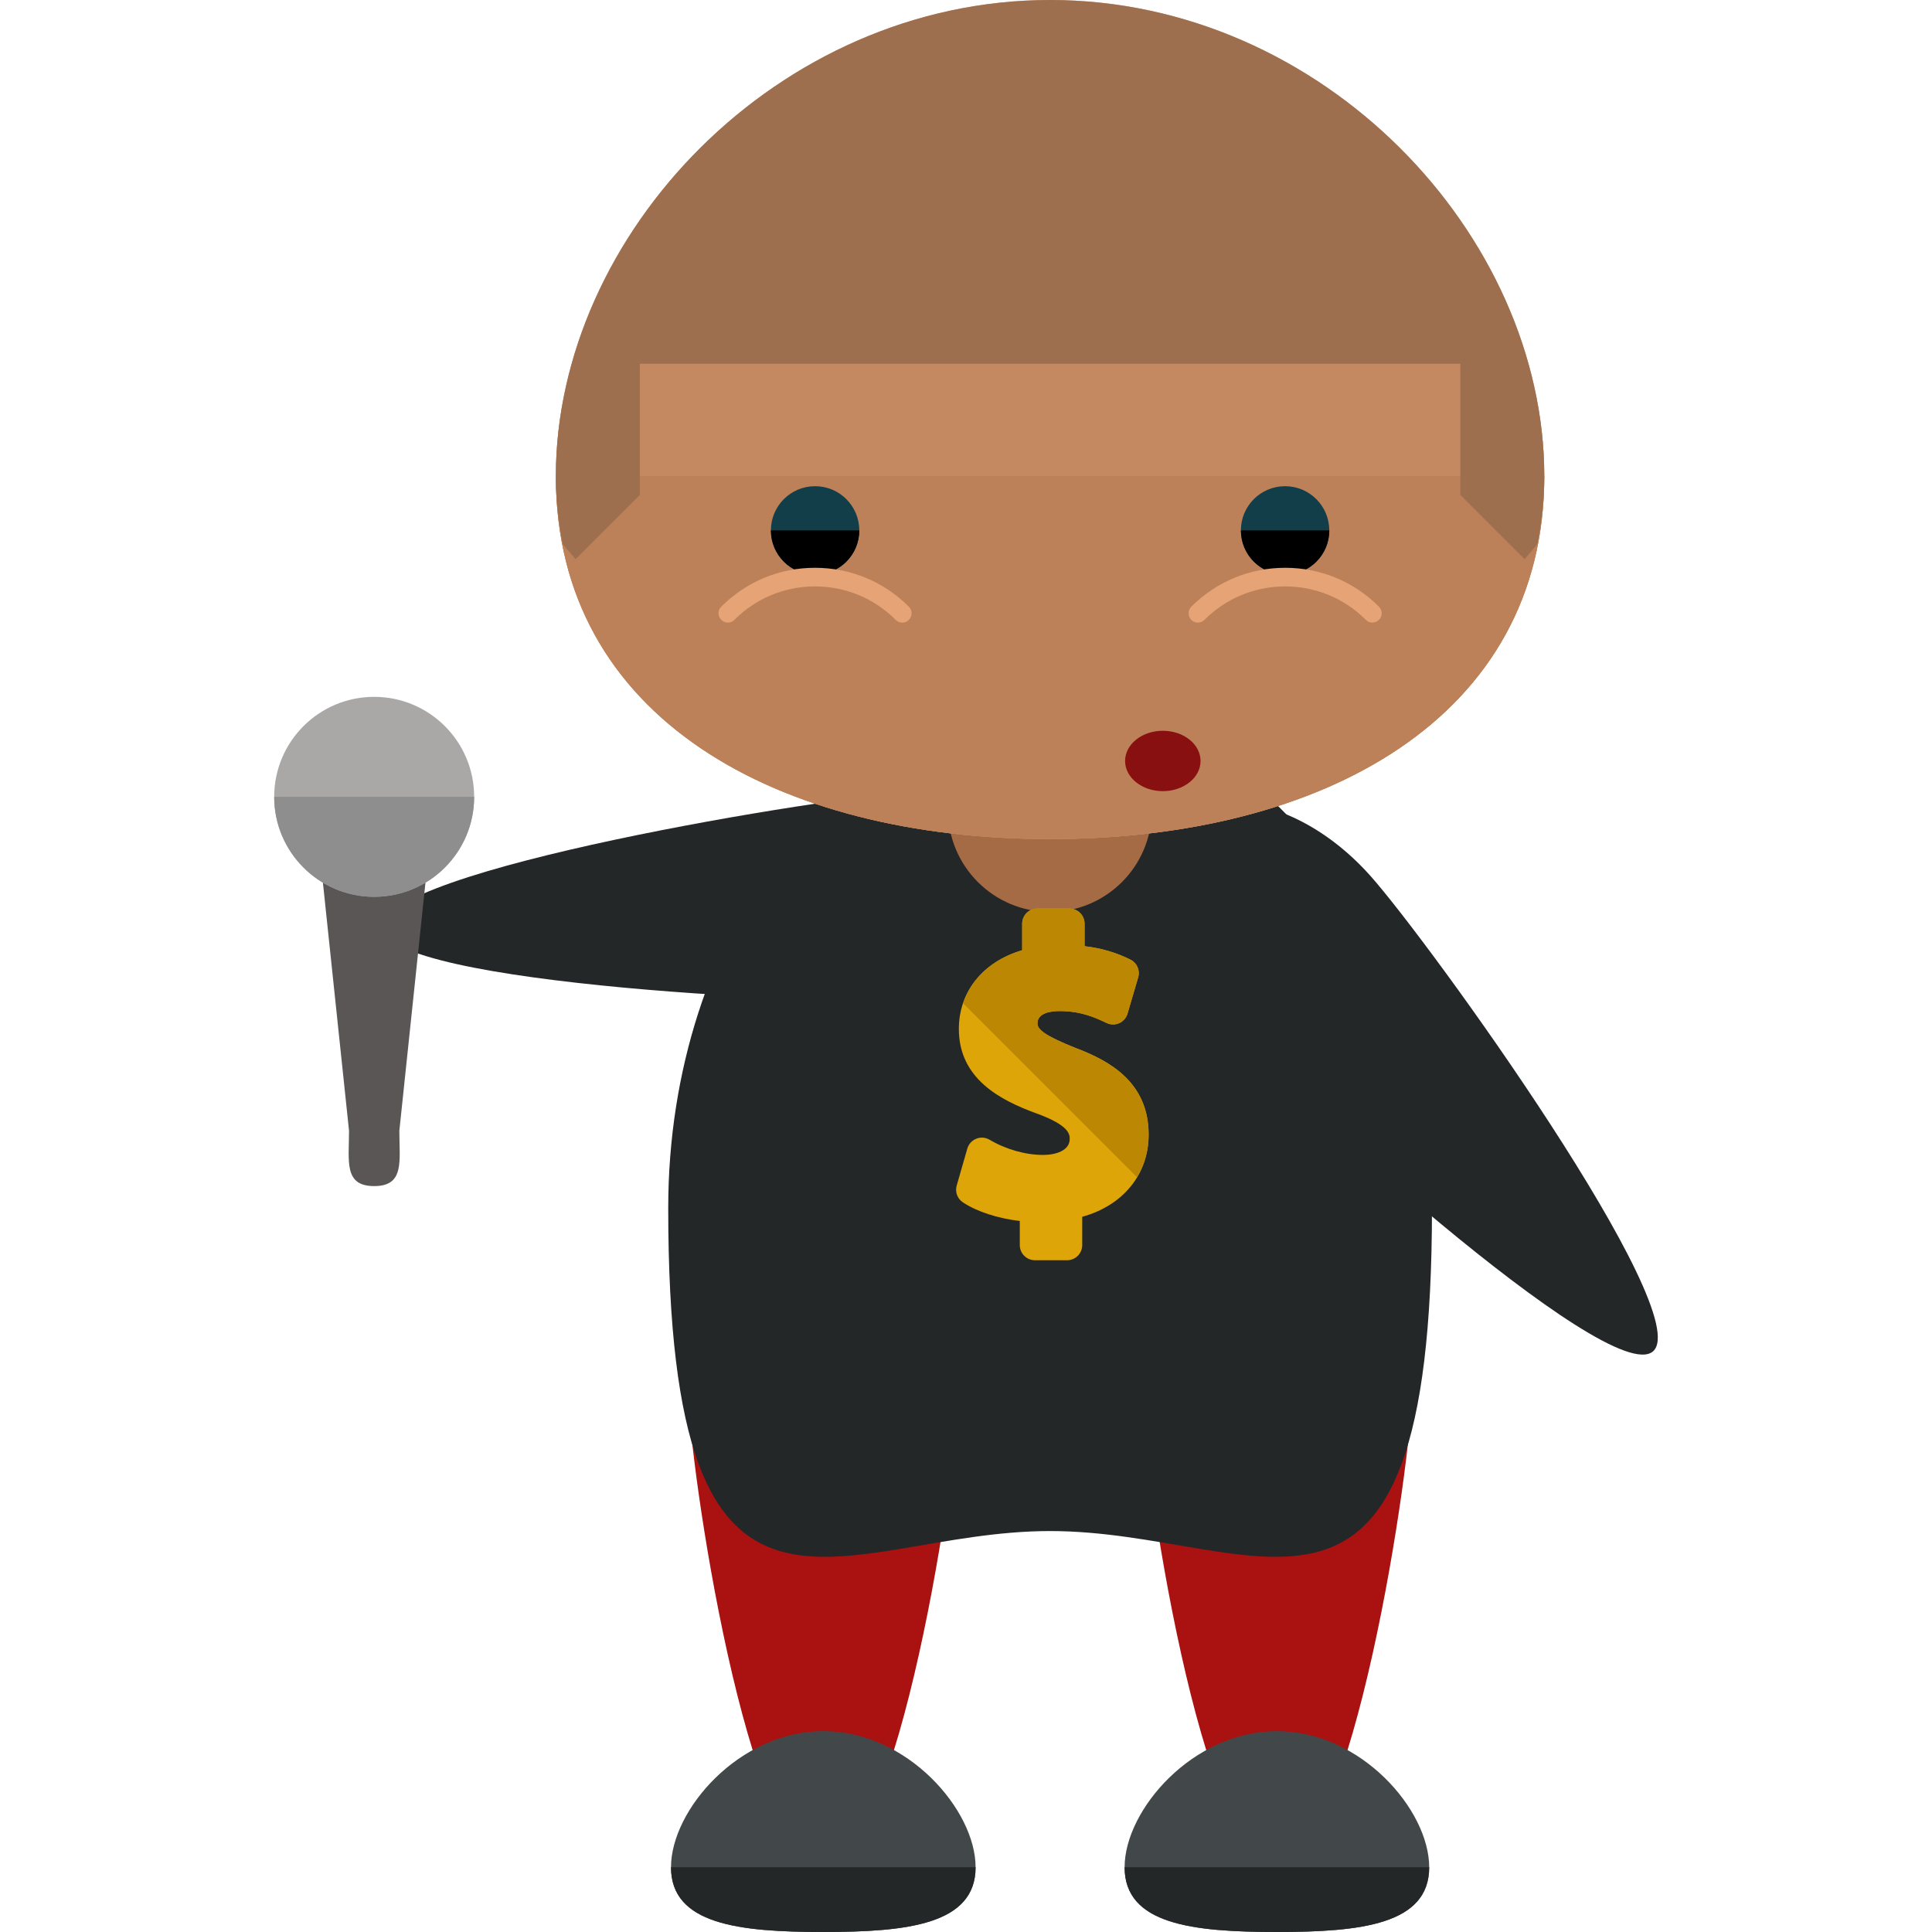 <?xml version="1.0" encoding="iso-8859-1"?>
<!-- Uploaded to: SVG Repo, www.svgrepo.com, Generator: SVG Repo Mixer Tools -->
<svg height="800px" width="800px" version="1.1" id="Layer_1" xmlns="http://www.w3.org/2000/svg" xmlns:xlink="http://www.w3.org/1999/xlink" 
	 viewBox="0 0 504.123 504.123" xml:space="preserve">
<g>
	<path style="fill:#AA1111;" d="M250.154,361.913c0,19.503-15.817,124.668-35.336,124.668c-19.495,0-35.304-105.173-35.304-124.668
		c0-19.495,15.817-35.32,35.304-35.32C234.337,326.593,250.154,342.418,250.154,361.913z"/>
	<path style="fill:#AA1111;" d="M368.505,361.913c0,19.503-15.817,124.668-35.336,124.668c-19.495,0-35.304-105.173-35.304-124.668
		c0-19.495,15.817-35.32,35.304-35.32C352.688,326.593,368.505,342.418,368.505,361.913z"/>
</g>
<g>
	<path style="fill:#232728;" d="M373.649,315.242c0,126.33-44.599,84.259-99.643,84.259c-55.028,0-99.643,42.071-99.643-84.259
		c0-72.231,44.631-130.781,99.643-130.781C329.026,184.47,373.649,243.019,373.649,315.242z"/>
	<path style="fill:#232728;" d="M308.349,214.315c11.28-10.027,33.312-3.663,49.231,14.218
		c15.896,17.881,85.016,114.018,73.767,124.062c-11.296,10.012-98.721-69.892-114.617-87.773
		C300.842,246.965,297.093,224.343,308.349,214.315z"/>
</g>
<path style="fill:#424849;" d="M254.565,487.219c0,14.935-17.802,16.904-39.739,16.904s-39.739-1.961-39.739-16.904
	c0-14.943,17.802-35.509,39.739-35.509S254.565,472.277,254.565,487.219z"/>
<path style="fill:#232728;" d="M254.565,487.219c0,14.935-17.802,16.904-39.739,16.904s-39.739-1.961-39.739-16.904"/>
<path style="fill:#424849;" d="M372.924,487.219c0,14.935-17.802,16.904-39.739,16.904s-39.739-1.961-39.739-16.904
	c0-14.943,17.802-35.509,39.739-35.509S372.924,472.277,372.924,487.219z"/>
<g>
	<path style="fill:#232728;" d="M372.924,487.219c0,14.935-17.802,16.904-39.739,16.904s-39.739-1.961-39.739-16.904"/>
	<path style="fill:#232728;" d="M284.466,231.219c-0.89-15.061-20.968-26.136-44.867-24.757
		c-23.875,1.402-140.737,20.512-139.886,35.564c0.906,15.069,119.233,20.385,143.108,18.983
		C266.68,259.616,285.333,246.28,284.466,231.219z"/>
</g>
<circle style="fill:#A56B44;" cx="273.958" cy="211.361" r="26.585"/>
<path style="fill:#D8A17C;" d="M402.951,124.258c0,63.008-57.738,94.681-128.937,94.681c-71.215,0-128.969-31.673-128.969-94.681
	C145.045,61.235,202.798,0,274.013,0C345.213,0,402.951,61.235,402.951,124.258z"/>
<path style="fill:#C48960;" d="M402.951,124.258c0,63.008-57.738,94.681-128.937,94.681c-71.215,0-128.969-31.673-128.969-94.681
	c0-63.023,57.754-111.789,128.969-111.789C345.213,12.469,402.951,61.235,402.951,124.258z"/>
<path style="fill:#BC8158;" d="M402.951,124.258c0,63.008-57.738,94.681-128.937,94.681c-71.215,0-128.969-31.673-128.969-94.681"/>
<path style="fill:#9E6F4F;" d="M274.013,0c-71.215,0-128.969,61.235-128.969,124.258c0,6.254,0.725,12.107,1.812,17.747l3.324,3.907
	l16.778-16.77V94.917h106.039h2.009h106.039v34.233l16.77,16.77l3.324-3.907c1.095-5.64,1.812-11.492,1.812-17.747
	C402.951,61.235,345.213,0,274.013,0z"/>
<circle style="fill:#113E49;" cx="212.684" cy="138.398" r="11.532"/>
<path d="M224.215,138.398c0,6.388-5.167,11.54-11.54,11.54c-6.372,0-11.524-5.152-11.524-11.54"/>
<path style="fill:#E5A376;" d="M235.432,162.454c-0.614,0-1.245-0.221-1.725-0.717c-5.632-5.624-13.107-8.72-21.047-8.72h-0.016
	c-7.94,0-15.399,3.104-21,8.712c-0.953,0.953-2.489,0.977-3.434,0.008c-0.953-0.922-0.985-2.458-0.032-3.419
	c6.538-6.546,15.218-10.161,24.458-10.161h0.016c9.263,0,17.951,3.592,24.505,10.145c0.937,0.937,0.937,2.505,0,3.434
	C236.693,162.233,236.078,162.454,235.432,162.454z"/>
<circle style="fill:#113E49;" cx="335.319" cy="138.398" r="11.532"/>
<path d="M323.796,138.398c0,6.388,5.152,11.54,11.54,11.54c6.372,0,11.524-5.152,11.524-11.54"/>
<path style="fill:#E5A376;" d="M312.587,162.454c0.599,0,1.229-0.221,1.709-0.717c5.632-5.624,13.107-8.72,21.047-8.72h0.016
	c7.94,0,15.415,3.104,21.016,8.712c0.937,0.953,2.473,0.977,3.434,0.008c0.953-0.922,0.969-2.458,0.016-3.419
	c-6.506-6.546-15.218-10.161-24.458-10.161h-0.016c-9.247,0-17.936,3.592-24.505,10.145c-0.922,0.937-0.922,2.505,0,3.434
	C311.319,162.233,311.941,162.454,312.587,162.454z"/>
<path style="fill:#DDA507;" d="M280.638,273.447c-8.279-3.308-9.933-4.899-9.933-6.396c0-2.812,3.623-3.23,5.79-3.23
	c5.593,0,9.271,1.725,11.705,2.851l0.591,0.276c1.048,0.488,2.237,0.48,3.285,0.008c1.032-0.48,1.812-1.386,2.135-2.481l2.773-9.437
	c0.543-1.827-0.299-3.773-2.001-4.632c-3.686-1.843-7.641-3.009-11.981-3.513v-5.868c0-2.182-1.78-3.946-3.938-3.946h-8.405
	c-2.174,0-3.938,1.764-3.938,3.946v6.924c-10.145,2.962-16.526,10.744-16.526,20.543c0,13.028,10.878,18.637,20.33,22.063
	c8.594,3.127,8.594,5.506,8.594,6.656c0,3.064-3.734,4.151-6.932,4.151c-4.616,0-9.712-1.449-13.982-3.97
	c-1.063-0.614-2.339-0.725-3.466-0.26c-1.134,0.457-2.001,1.402-2.332,2.568l-2.773,9.649c-0.48,1.646,0.165,3.419,1.599,4.372
	c3.647,2.434,9.114,4.198,14.864,4.876v6.294c0,2.182,1.772,3.946,3.938,3.946h8.413c2.174,0,3.938-1.764,3.938-3.946v-7.389
	c10.634-2.93,17.329-11.051,17.329-21.417C299.724,282.364,289.468,276.764,280.638,273.447z"/>
<path style="fill:#BC8804;" d="M299.724,296.078c0-13.714-10.256-19.314-19.086-22.63c-8.279-3.308-9.933-4.899-9.933-6.396
	c0-2.812,3.623-3.23,5.79-3.23c5.593,0,9.271,1.725,11.705,2.851l0.591,0.276c1.048,0.488,2.237,0.48,3.285,0.008
	c1.032-0.48,1.812-1.386,2.135-2.481l2.773-9.437c0.543-1.827-0.299-3.773-2.001-4.632c-3.686-1.843-7.641-3.009-11.981-3.513
	v-5.868c0-2.182-1.78-3.946-3.938-3.946h-8.405c-2.174,0-3.938,1.764-3.938,3.946v6.924c-7.696,2.245-13.202,7.278-15.431,13.848
	l45.395,45.387C298.621,303.947,299.724,300.197,299.724,296.078z"/>
<path style="fill:#5B5656;" d="M104.203,295.054c0,7.971,1.418,14.438-6.569,14.438l0,0c-7.971,0-6.561-6.467-6.561-14.438
	l-7.877-74.831c0-7.971,6.467-14.438,14.438-14.438l0,0c7.987,0,14.446,6.467,14.446,14.438L104.203,295.054z"/>
<circle style="fill:#AAA7A7;" cx="97.633" cy="207.919" r="26.088"/>
<path style="fill:#8E8E8E;" d="M123.722,207.919c0,14.415-11.674,26.088-26.088,26.088s-26.088-11.674-26.088-26.088"/>
<ellipse style="fill:#891010;" cx="303.418" cy="198.561" rx="9.846" ry="7.877"/>
</svg>